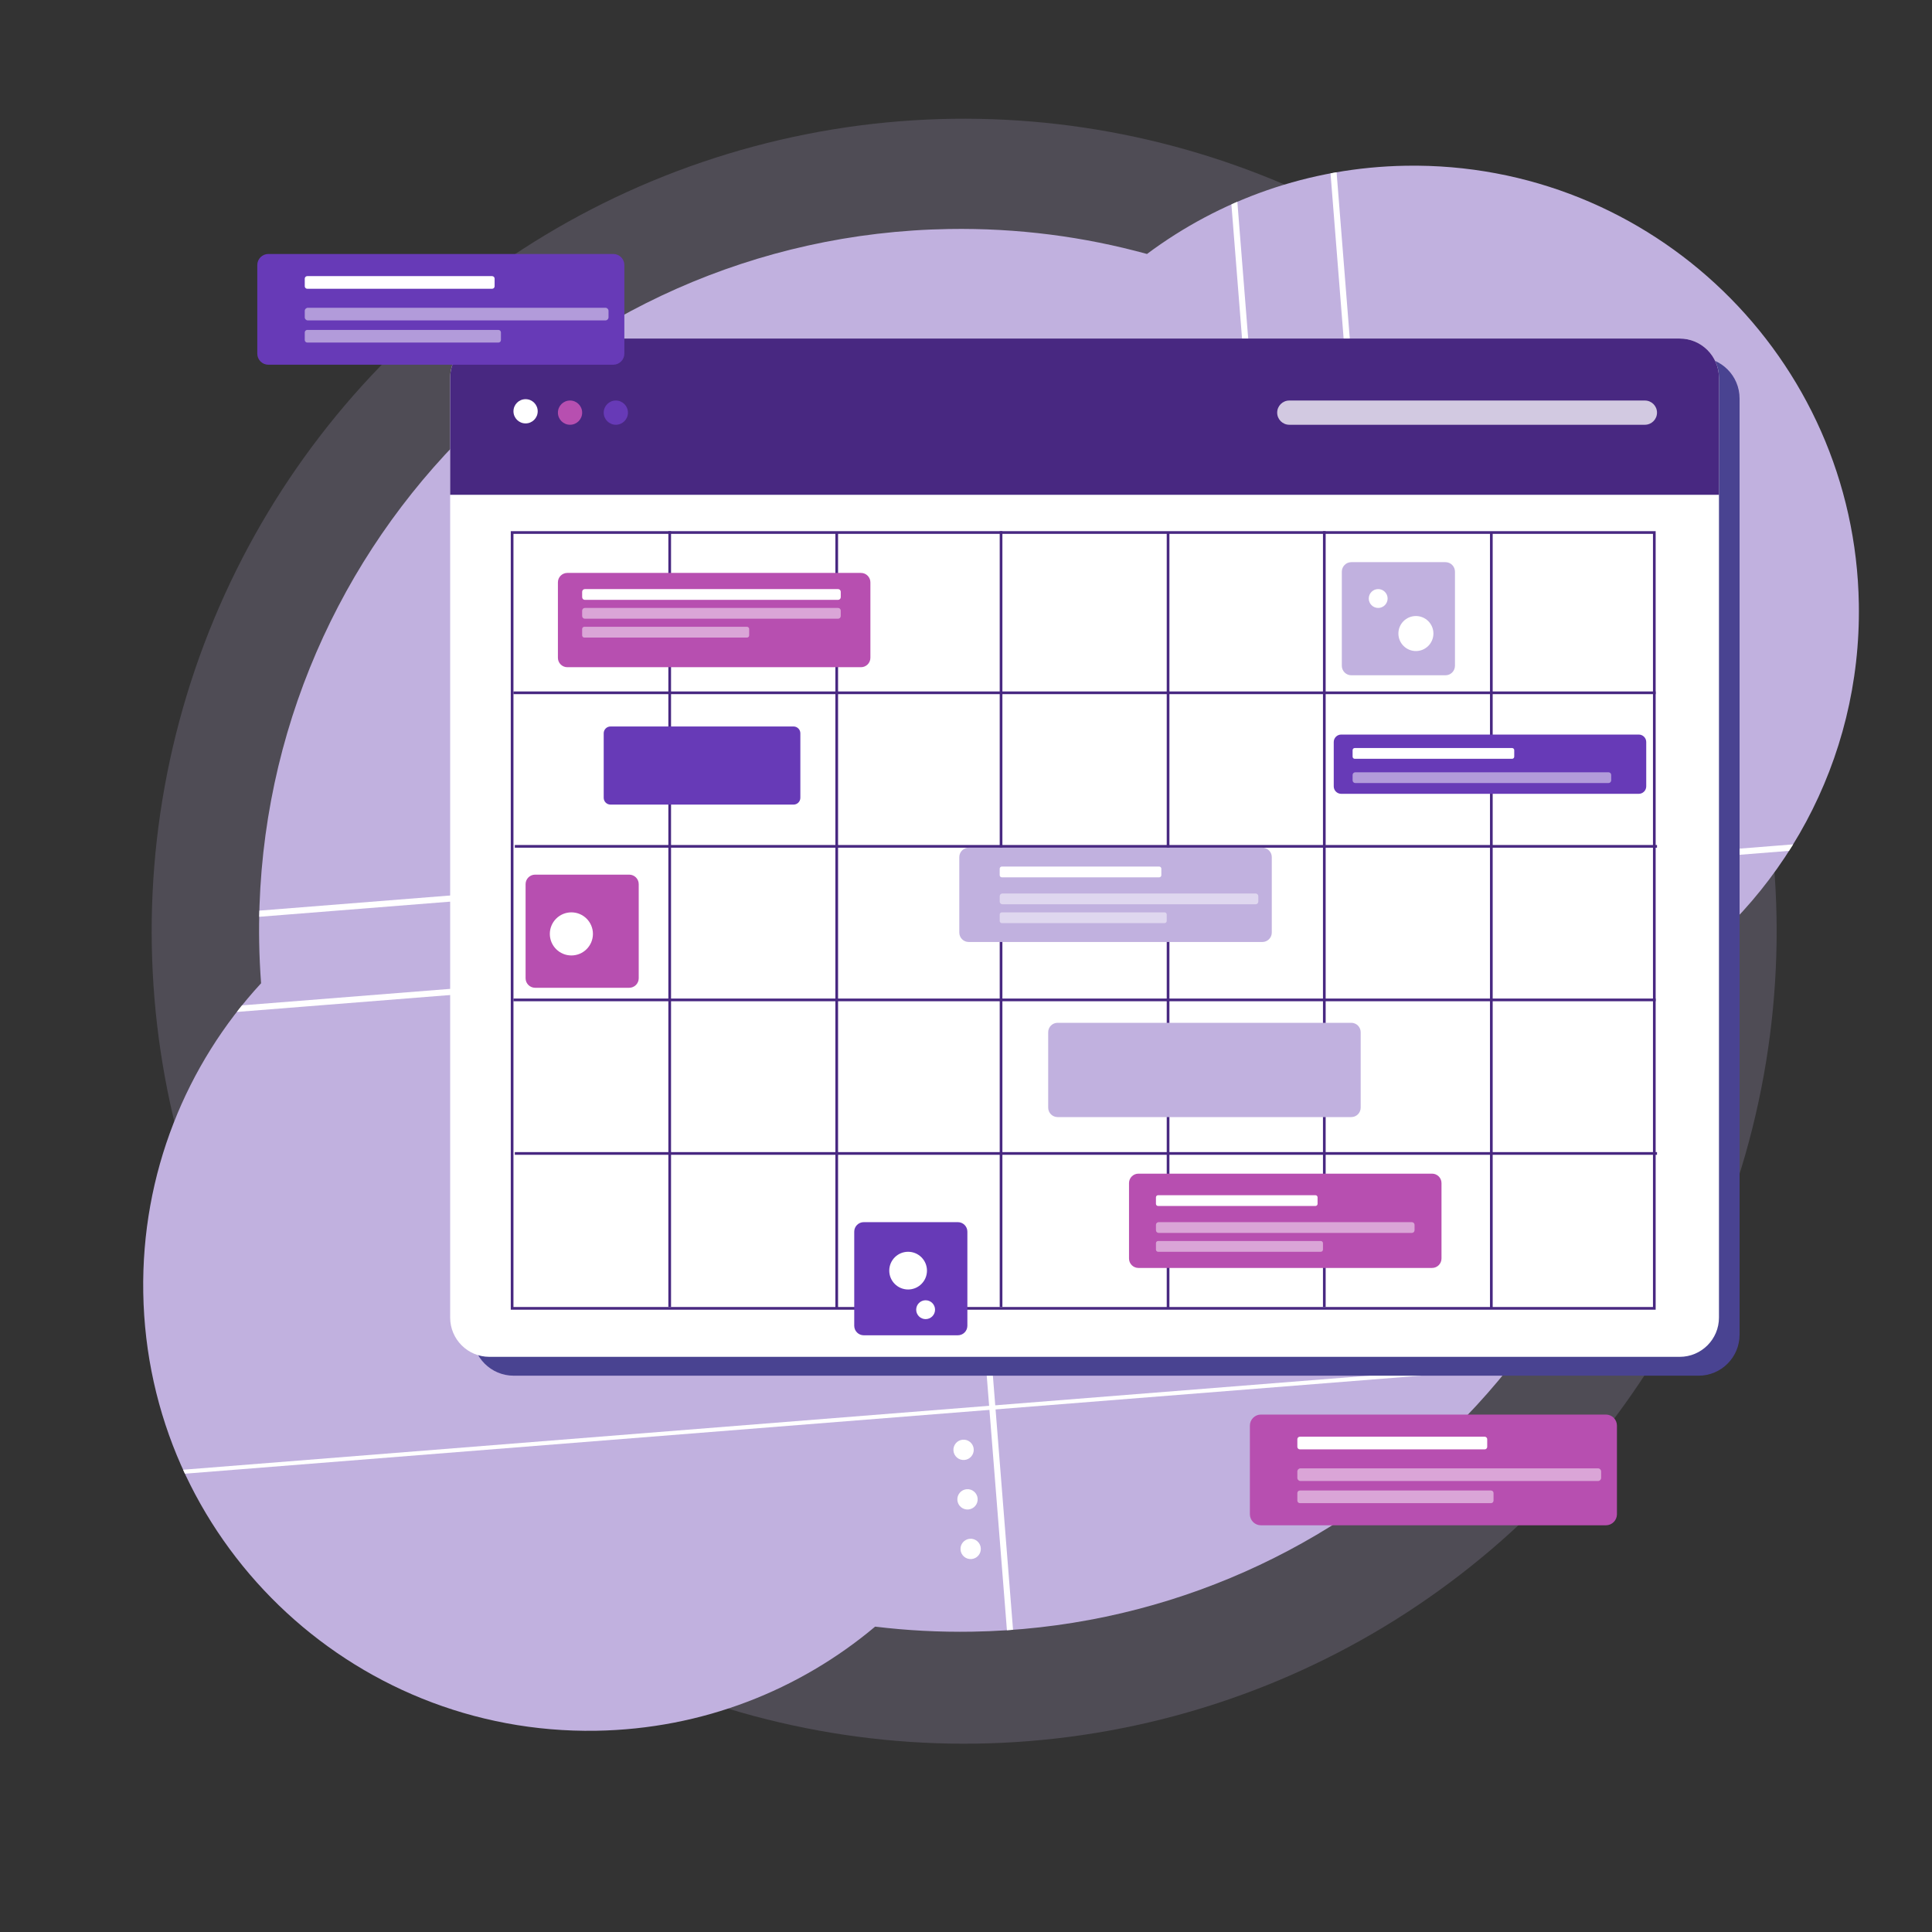 <?xml version="1.0" encoding="utf-8"?>
<!-- Generator: Adobe Illustrator 27.5.0, SVG Export Plug-In . SVG Version: 6.00 Build 0)  -->
<svg version="1.1" xmlns="http://www.w3.org/2000/svg" xmlns:xlink="http://www.w3.org/1999/xlink" x="0px" y="0px"
	 viewBox="0 0 500 500" style="enable-background:new 0 0 500 500;" xml:space="preserve">
<rect x="0" y="0" width="500" height="500" fill="#333333" stroke="none"/>
<g id="BACKGROUND">
	<rect style="opacity:0;fill:#c1b1df;" width="500" height="500"/>
</g>
<g id="OBJECTS">
	
		<ellipse transform="matrix(0.707 -0.707 0.707 0.707 -97.31 247.064)" style="opacity:0.2;fill:#c1b1df;" cx="249.577" cy="240.996" rx="210.299" ry="210.299"/>
	<g>
		<path style="fill:#9DD0FF;" d="M440.892,329.525c0,1.362-1.105,2.467-2.467,2.467c-1.363,0-2.467-1.104-2.467-2.467
			c0-1.363,1.105-2.467,2.467-2.467C439.787,327.058,440.892,328.163,440.892,329.525z"/>
		<path style="fill:#9DD0FF;" d="M441.082,317.474c0,1.363-1.105,2.467-2.467,2.467s-2.467-1.104-2.467-2.467
			c0-1.362,1.105-2.467,2.467-2.467S441.082,316.112,441.082,317.474z"/>
		<path style="fill:#9DD0FF;" d="M441.082,305.424c0,1.363-1.105,2.467-2.467,2.467s-2.467-1.104-2.467-2.467
			c0-1.362,1.105-2.467,2.467-2.467S441.082,304.061,441.082,305.424z"/>
	</g>
	<g>
		<defs>
			<path id="XMLID_3_" d="M363.848,42.891c-25.15,0.417-48.281,8.859-67.006,22.838c-16.301-4.487-33.507-6.756-51.267-6.462
				c-100.242,1.66-180.159,84.269-178.498,184.511c0.059,3.591,0.226,7.154,0.491,10.69c-19.367,21.015-31.003,49.22-30.493,80.05
				c1.055,63.683,53.535,114.454,117.219,113.399c27.524-0.456,52.632-10.524,72.19-26.945c8.215,0.997,16.596,1.445,25.104,1.305
				c94.692-1.568,171.246-75.37,178.033-168.034c31.573-21.037,52.121-57.201,51.446-97.953
				C480.012,92.607,427.532,41.836,363.848,42.891z"/>
		</defs>
		<use xlink:href="#XMLID_3_"  style="overflow:visible;opacity:0.8;fill:#c1b1df;"/>
		<clipPath id="XMLID_00000078724653983973214000000005358130146433885373_">
			<use xlink:href="#XMLID_3_"  style="overflow:visible;opacity:0.88;"/>
		</clipPath>
		
			<path style="clip-path:url(#XMLID_00000078724653983973214000000005358130146433885373_);fill:none;stroke:#FFFFFF;stroke-width:1.588;stroke-miterlimit:10;" d="
			M325.129,240.165l-264.06,20.946c-5.053,0.401-9.475-3.371-9.876-8.424L34.643,44.042c-0.401-5.053,3.371-9.475,8.424-9.876
			l264.06-20.946c5.054-0.401,9.475,3.371,9.876,8.424l16.55,208.644C333.954,235.342,330.183,239.764,325.129,240.165z"/>
		
			<path style="clip-path:url(#XMLID_00000078724653983973214000000005358130146433885373_);fill:none;stroke:#FFFFFF;stroke-width:1.588;stroke-miterlimit:10;" d="
			M537.898,441.834l-264.06,20.946c-5.053,0.401-9.475-3.371-9.876-8.424l-16.55-208.644c-0.401-5.054,3.371-9.475,8.424-9.876
			l264.06-20.946c5.054-0.401,9.475,3.371,9.876,8.424l16.55,208.644C546.723,437.012,542.951,441.433,537.898,441.834z"/>
		
			<path style="clip-path:url(#XMLID_00000078724653983973214000000005358130146433885373_);fill:none;stroke:#FFFFFF;stroke-width:1.588;stroke-miterlimit:10;" d="
			M635.101,234.431l-264.06,20.946c-5.054,0.401-9.475-3.371-9.876-8.424l-16.55-208.644c-0.401-5.053,3.371-9.475,8.424-9.876
			l264.06-20.946c5.054-0.401,9.475,3.371,9.876,8.424l16.55,208.644C643.926,229.608,640.155,234.03,635.101,234.431z"/>
		
			<path style="clip-path:url(#XMLID_00000078724653983973214000000005358130146433885373_);fill:none;stroke:#FFFFFF;stroke-width:1.059;stroke-miterlimit:10;" d="
			M472.698,575.532L38.411,609.98c-6.433,0.51-12.062-4.291-12.572-10.724L9.685,395.608c-0.51-6.433,4.291-12.062,10.725-12.572
			l434.286-34.449c6.433-0.51,12.062,4.291,12.572,10.724l16.154,203.648C483.932,569.393,479.131,575.022,472.698,575.532z"/>
		
			<line style="clip-path:url(#XMLID_00000078724653983973214000000005358130146433885373_);fill:none;stroke:#FFFFFF;stroke-width:1.588;stroke-miterlimit:10;" x1="47.111" y1="238.053" x2="332.638" y2="215.404"/>
		<g style="clip-path:url(#XMLID_00000078724653983973214000000005358130146433885373_);">
			<path style="fill:#FFFFFF;" d="M253.828,400.651c0.115,1.449-0.966,2.717-2.415,2.832c-1.449,0.115-2.717-0.966-2.831-2.415
				c-0.115-1.449,0.966-2.716,2.415-2.831C252.445,398.121,253.713,399.202,253.828,400.651z"/>
			<path style="fill:#FFFFFF;" d="M253.013,387.821c0.115,1.449-0.966,2.716-2.415,2.831c-1.449,0.115-2.717-0.966-2.831-2.415
				c-0.115-1.449,0.966-2.716,2.415-2.831C251.631,385.291,252.898,386.372,253.013,387.821z"/>
			<path style="fill:#FFFFFF;" d="M251.997,375.007c0.115,1.449-0.966,2.717-2.415,2.831c-1.449,0.115-2.717-0.966-2.831-2.415
				c-0.115-1.449,0.966-2.716,2.415-2.831C250.614,372.477,251.882,373.558,251.997,375.007z"/>
		</g>
	</g>
	<g>
		<path style="fill:#B74FB0;" d="M415.598,394.748h-89.263c-1.583,0-2.866-1.283-2.866-2.866v-22.93
			c0-1.583,1.283-2.866,2.866-2.866h89.263c1.583,0,2.866,1.283,2.866,2.866v22.93C418.465,393.465,417.181,394.748,415.598,394.748
			z"/>
		<path style="opacity:0.49;fill:#FFFFFF;" d="M413.551,383.283h-76.98c-0.45,0-0.819-0.368-0.819-0.819v-1.638
			c0-0.45,0.368-0.819,0.819-0.819h76.98c0.45,0,0.819,0.368,0.819,0.819v1.638C414.37,382.915,414.002,383.283,413.551,383.283z"/>
		<path style="opacity:0.49;fill:#FFFFFF;" d="M385.868,389.016h-49.457c-0.362,0-0.658-0.296-0.658-0.658v-1.96
			c0-0.362,0.296-0.658,0.658-0.658h49.457c0.362,0,0.658,0.296,0.658,0.658v1.96C386.526,388.72,386.23,389.016,385.868,389.016z"
			/>
		<path style="fill:#FFFFFF;" d="M384.241,375.094H336.4c-0.356,0-0.647-0.291-0.647-0.647v-1.981c0-0.356,0.291-0.647,0.647-0.647
			h47.841c0.356,0,0.647,0.291,0.647,0.647v1.981C384.889,374.803,384.597,375.094,384.241,375.094z"/>
	</g>
	<g>
		<path style="fill:#494391;" d="M439.577,356.029h-306.63c-5.868,0-10.625-4.757-10.625-10.625V103.124
			c0-5.868,4.757-10.625,10.625-10.625h306.63c5.868,0,10.625,4.757,10.625,10.625v242.279
			C450.202,351.272,445.445,356.029,439.577,356.029z"/>
		<g>
			<g>
				<defs>
					<path id="XMLID_2_" d="M434.707,351.149H126.659c-5.611,0-10.159-4.548-10.159-10.159V97.778
						c0-5.611,4.549-10.159,10.159-10.159h308.048c5.611,0,10.159,4.549,10.159,10.159v243.212
						C444.867,346.6,440.318,351.149,434.707,351.149z"/>
				</defs>
				<use xlink:href="#XMLID_2_"  style="overflow:visible;fill:#FFFFFF;"/>
				<clipPath id="XMLID_00000157288613151826619170000001542505225366701500_">
					<use xlink:href="#XMLID_2_"  style="overflow:visible;"/>
				</clipPath>
				
					<rect x="75.999" y="69.492" style="clip-path:url(#XMLID_00000157288613151826619170000001542505225366701500_);fill:#482881;" width="403.76" height="58.562"/>
			</g>
			<g>
				
					<rect x="132.535" y="137.815" style="fill:none;stroke:#482881;stroke-width:0.697;stroke-miterlimit:10;" width="295.6" height="200.785"/>
				
					<line style="fill:none;stroke:#482881;stroke-width:0.697;stroke-miterlimit:10;" x1="173.319" y1="137.466" x2="173.319" y2="338.251"/>
				
					<line style="fill:none;stroke:#482881;stroke-width:0.697;stroke-miterlimit:10;" x1="216.544" y1="137.815" x2="216.544" y2="338.599"/>
				
					<line style="fill:none;stroke:#482881;stroke-width:0.697;stroke-miterlimit:10;" x1="259.071" y1="137.466" x2="259.071" y2="338.251"/>
				
					<line style="fill:none;stroke:#482881;stroke-width:0.697;stroke-miterlimit:10;" x1="302.296" y1="137.815" x2="302.296" y2="338.599"/>
				
					<line style="fill:none;stroke:#482881;stroke-width:0.697;stroke-miterlimit:10;" x1="342.731" y1="137.466" x2="342.731" y2="338.251"/>
				
					<line style="fill:none;stroke:#482881;stroke-width:0.697;stroke-miterlimit:10;" x1="385.956" y1="137.815" x2="385.956" y2="338.599"/>
				
					<line style="fill:none;stroke:#482881;stroke-width:0.697;stroke-miterlimit:10;" x1="132.883" y1="179.296" x2="428.483" y2="179.296"/>
				
					<line style="fill:none;stroke:#482881;stroke-width:0.697;stroke-miterlimit:10;" x1="133.232" y1="219.035" x2="428.832" y2="219.035"/>
				
					<line style="fill:none;stroke:#482881;stroke-width:0.697;stroke-miterlimit:10;" x1="132.883" y1="258.774" x2="428.483" y2="258.774"/>
				
					<line style="fill:none;stroke:#482881;stroke-width:0.697;stroke-miterlimit:10;" x1="133.232" y1="298.512" x2="428.832" y2="298.512"/>
			</g>
			<path style="fill:#FFFFFF;" d="M139.158,106.442c0,1.733-1.405,3.137-3.137,3.137c-1.733,0-3.137-1.405-3.137-3.137
				c0-1.733,1.405-3.137,3.137-3.137C137.753,103.305,139.158,104.709,139.158,106.442z"/>
			<path style="fill:#B74FB0;" d="M150.661,106.791c0,1.733-1.405,3.137-3.137,3.137c-1.733,0-3.137-1.405-3.137-3.137
				c0-1.733,1.405-3.137,3.137-3.137C149.257,103.653,150.661,105.058,150.661,106.791z"/>
			<path style="fill:#673ab7;" d="M162.513,106.791c0,1.733-1.405,3.137-3.137,3.137s-3.137-1.405-3.137-3.137
				c0-1.733,1.405-3.137,3.137-3.137S162.513,105.058,162.513,106.791z"/>
			<path style="fill:#c1b1df;" d="M349.703,289.1h-75.992c-1.347,0-2.44-1.092-2.44-2.44V267.14c0-1.348,1.093-2.44,2.44-2.44
				h75.992c1.348,0,2.44,1.093,2.44,2.44v19.521C352.143,288.008,351.051,289.1,349.703,289.1z"/>
			<path style="fill:#673ab7;" d="M205.37,208.229H158c-0.973,0-1.762-0.789-1.762-1.762v-16.694c0-0.973,0.789-1.762,1.762-1.762
				h47.369c0.973,0,1.762,0.789,1.762,1.762v16.694C207.132,207.44,206.343,208.229,205.37,208.229z"/>
			<g>
				<path style="fill:#B74FB0;" d="M222.818,172.673h-75.992c-1.348,0-2.44-1.092-2.44-2.44v-19.521c0-1.347,1.092-2.44,2.44-2.44
					h75.992c1.348,0,2.44,1.093,2.44,2.44v19.521C225.258,171.581,224.166,172.673,222.818,172.673z"/>
				<path style="fill:#FFFFFF;" d="M216.892,155.244h-65.534c-0.383,0-0.697-0.314-0.697-0.697v-1.394
					c0-0.384,0.314-0.697,0.697-0.697h65.534c0.383,0,0.697,0.314,0.697,0.697v1.394
					C217.589,154.93,217.276,155.244,216.892,155.244z"/>
				<path style="opacity:0.49;fill:#FFFFFF;" d="M216.892,160.124h-65.534c-0.383,0-0.697-0.314-0.697-0.697v-1.394
					c0-0.383,0.314-0.697,0.697-0.697h65.534c0.383,0,0.697,0.314,0.697,0.697v1.394
					C217.589,159.81,217.276,160.124,216.892,160.124z"/>
				<path style="opacity:0.49;fill:#FFFFFF;" d="M193.325,165.004h-42.104c-0.308,0-0.56-0.252-0.56-0.56v-1.668
					c0-0.308,0.252-0.56,0.56-0.56h42.104c0.308,0,0.56,0.252,0.56,0.56v1.668C193.886,164.752,193.634,165.004,193.325,165.004z"/>
			</g>
			<g>
				<path style="fill:#B74FB0;" d="M370.618,328.142h-75.991c-1.348,0-2.44-1.092-2.44-2.44v-19.521c0-1.348,1.092-2.44,2.44-2.44
					h75.991c1.348,0,2.44,1.092,2.44,2.44v19.521C373.058,327.05,371.966,328.142,370.618,328.142z"/>
				<path style="opacity:0.49;fill:#FFFFFF;" d="M365.389,319.079h-65.534c-0.384,0-0.697-0.314-0.697-0.697v-1.394
					c0-0.384,0.314-0.697,0.697-0.697h65.534c0.383,0,0.697,0.314,0.697,0.697v1.394
					C366.087,318.765,365.773,319.079,365.389,319.079z"/>
				<path style="opacity:0.49;fill:#FFFFFF;" d="M341.822,323.959h-42.104c-0.308,0-0.56-0.252-0.56-0.56v-1.668
					c0-0.308,0.252-0.56,0.56-0.56h42.104c0.308,0,0.56,0.252,0.56,0.56v1.668C342.383,323.707,342.131,323.959,341.822,323.959z"/>
				<path style="fill:#FFFFFF;" d="M340.437,312.107h-40.728c-0.303,0-0.551-0.248-0.551-0.551v-1.686
					c0-0.303,0.248-0.551,0.551-0.551h40.728c0.303,0,0.551,0.248,0.551,0.551v1.686
					C340.988,311.859,340.74,312.107,340.437,312.107z"/>
			</g>
			<g>
				<path style="fill:#c1b1df;" d="M326.697,243.785h-75.992c-1.348,0-2.44-1.092-2.44-2.44v-19.521c0-1.348,1.092-2.44,2.44-2.44
					h75.992c1.348,0,2.44,1.092,2.44,2.44v19.521C329.137,242.692,328.044,243.785,326.697,243.785z"/>
				<path style="opacity:0.49;fill:#FFFFFF;" d="M324.954,234.024H259.42c-0.384,0-0.697-0.314-0.697-0.697v-1.394
					c0-0.383,0.314-0.697,0.697-0.697h65.534c0.383,0,0.697,0.314,0.697,0.697v1.394
					C325.651,233.71,325.337,234.024,324.954,234.024z"/>
				<path style="opacity:0.49;fill:#FFFFFF;" d="M301.387,238.904h-42.104c-0.308,0-0.56-0.252-0.56-0.56v-1.668
					c0-0.308,0.252-0.56,0.56-0.56h42.104c0.308,0,0.56,0.252,0.56,0.56v1.668C301.947,238.652,301.695,238.904,301.387,238.904z"/>
				<path style="fill:#FFFFFF;" d="M300.001,227.052h-40.728c-0.303,0-0.551-0.248-0.551-0.551v-1.686
					c0-0.303,0.248-0.551,0.551-0.551h40.728c0.303,0,0.551,0.248,0.551,0.551v1.686
					C300.553,226.804,300.305,227.052,300.001,227.052z"/>
			</g>
			<g>
				<path style="fill:#673ab7;" d="M424.109,205.44h-77.003c-1.068,0-1.935-0.866-1.935-1.934v-11.469
					c0-1.068,0.866-1.935,1.935-1.935h77.003c1.069,0,1.935,0.866,1.935,1.935v11.469
					C426.043,204.574,425.177,205.44,424.109,205.44z"/>
				<path style="opacity:0.49;fill:#FFFFFF;" d="M416.283,202.652h-65.534c-0.383,0-0.697-0.314-0.697-0.697v-1.394
					c0-0.383,0.314-0.697,0.697-0.697h65.534c0.383,0,0.697,0.314,0.697,0.697v1.394
					C416.98,202.338,416.666,202.652,416.283,202.652z"/>
				<path style="fill:#FFFFFF;" d="M391.331,196.377h-40.728c-0.303,0-0.551-0.248-0.551-0.551v-1.686
					c0-0.303,0.248-0.551,0.551-0.551h40.728c0.303,0,0.551,0.248,0.551,0.551v1.686
					C391.882,196.129,391.634,196.377,391.331,196.377z"/>
			</g>
			<g>
				<path style="fill:#B74FB0;" d="M162.836,255.636h-24.349c-1.362,0-2.466-1.104-2.466-2.466v-24.349
					c0-1.362,1.104-2.466,2.466-2.466h24.349c1.362,0,2.466,1.104,2.466,2.466v24.349
					C165.302,254.532,164.198,255.636,162.836,255.636z"/>
				<path style="fill:#FFFFFF;" d="M153.45,241.693c0,3.08-2.497,5.577-5.577,5.577c-3.08,0-5.577-2.497-5.577-5.577
					c0-3.08,2.497-5.577,5.577-5.577C150.953,236.116,153.45,238.613,153.45,241.693z"/>
			</g>
			<g>
				<path style="fill:#c1b1df;" d="M374.078,174.765h-24.349c-1.362,0-2.466-1.104-2.466-2.466V147.95
					c0-1.362,1.104-2.466,2.466-2.466h24.349c1.362,0,2.466,1.104,2.466,2.466v24.349
					C376.544,173.661,375.44,174.765,374.078,174.765z"/>
				<path style="fill:#FFFFFF;" d="M359.115,154.895c0,1.348-1.092,2.44-2.44,2.44c-1.348,0-2.44-1.092-2.44-2.44
					c0-1.348,1.092-2.44,2.44-2.44C358.022,152.455,359.115,153.548,359.115,154.895z"/>
				<path style="fill:#FFFFFF;" d="M361.904,163.959c0-2.503,2.029-4.532,4.532-4.532c2.503,0,4.531,2.029,4.531,4.532
					s-2.029,4.532-4.531,4.532C363.932,168.49,361.904,166.461,361.904,163.959z"/>
			</g>
			<g>
				<path style="fill:#673ab7;" d="M247.89,345.571h-24.349c-1.362,0-2.466-1.104-2.466-2.466v-24.349
					c0-1.362,1.104-2.466,2.466-2.466h24.349c1.362,0,2.466,1.104,2.466,2.466v24.349
					C250.356,344.467,249.252,345.571,247.89,345.571z"/>
				<path style="fill:#FFFFFF;" d="M241.99,338.948c0,1.348-1.092,2.44-2.44,2.44c-1.348,0-2.44-1.093-2.44-2.44
					c0-1.348,1.092-2.44,2.44-2.44C240.898,336.508,241.99,337.601,241.99,338.948z"/>
				<path style="fill:#FFFFFF;" d="M239.899,328.839c0,2.695-2.185,4.88-4.88,4.88c-2.695,0-4.88-2.185-4.88-4.88
					c0-2.695,2.185-4.88,4.88-4.88C237.714,323.959,239.899,326.144,239.899,328.839z"/>
			</g>
			<path style="fill:#d2c9e1;" d="M425.695,109.928h-92.026c-1.733,0-3.137-1.405-3.137-3.137l0,0c0-1.733,1.405-3.137,3.137-3.137
				h92.026c1.733,0,3.137,1.405,3.137,3.137l0,0C428.832,108.523,427.427,109.928,425.695,109.928z"/>
		</g>
	</g>
	<g>
		<path style="fill:#673ab7;" d="M158.716,94.389H69.452c-1.583,0-2.866-1.283-2.866-2.866v-22.93c0-1.583,1.283-2.866,2.866-2.866
			h89.263c1.583,0,2.866,1.283,2.866,2.866v22.93C161.582,93.105,160.299,94.389,158.716,94.389z"/>
		<path style="opacity:0.49;fill:#FFFFFF;" d="M156.668,82.924H79.689c-0.45,0-0.819-0.368-0.819-0.819v-1.638
			c0-0.45,0.368-0.819,0.819-0.819h76.979c0.451,0,0.819,0.369,0.819,0.819v1.638C157.487,82.555,157.119,82.924,156.668,82.924z"/>
		<path style="opacity:0.49;fill:#FFFFFF;" d="M128.986,88.656H79.528c-0.362,0-0.658-0.296-0.658-0.658v-1.96
			c0-0.362,0.296-0.658,0.658-0.658h49.458c0.362,0,0.658,0.296,0.658,0.658v1.96C129.644,88.36,129.348,88.656,128.986,88.656z"/>
		<path style="fill:#FFFFFF;" d="M127.358,74.734H79.517c-0.356,0-0.647-0.291-0.647-0.647v-1.981c0-0.356,0.291-0.647,0.647-0.647
			h47.841c0.356,0,0.647,0.291,0.647,0.647v1.981C128.006,74.443,127.715,74.734,127.358,74.734z"/>
	</g>


</g>
</svg>
